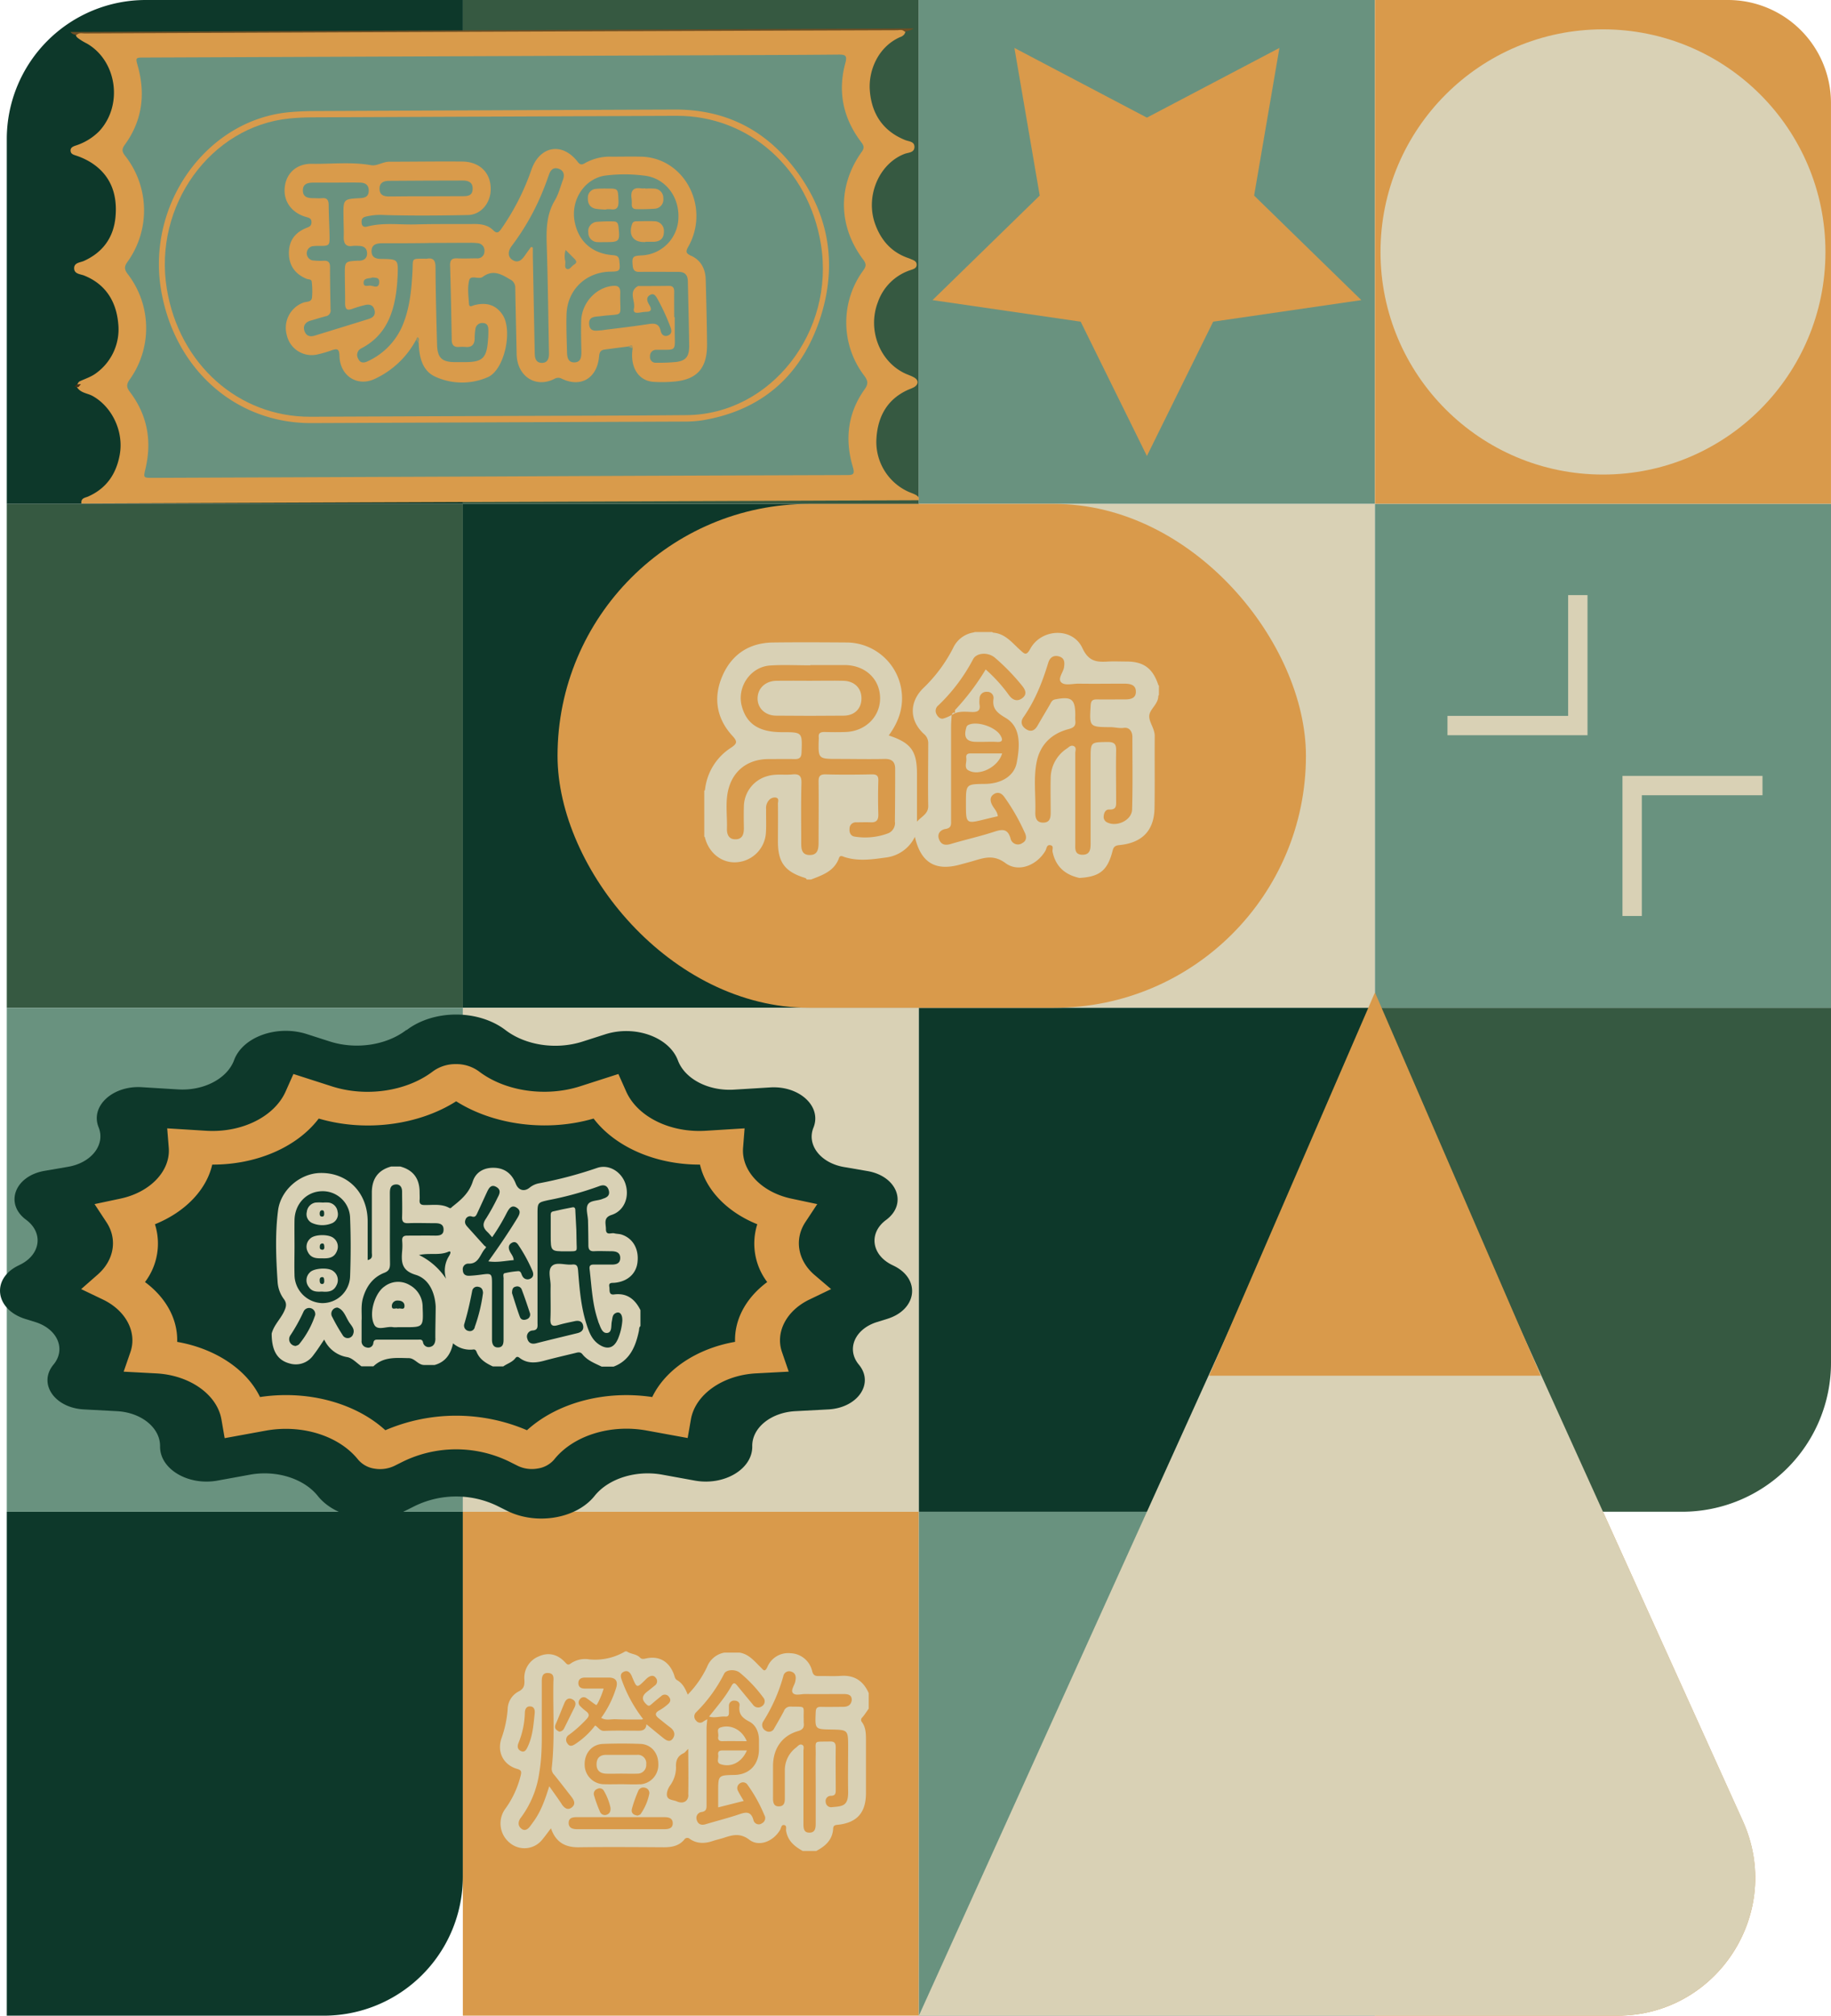 <svg xmlns="http://www.w3.org/2000/svg" viewBox="0 0 636.69 700.5"><defs><style>.cls-1{fill:#0d382a;}.cls-2{fill:#365941;}.cls-3{fill:#69927f;}.cls-4{fill:#d99a4b;}.cls-5{fill:#d9d1b5;}.cls-6{fill:#d99b4b;}.cls-7{fill:#6e4f24;}.cls-8{fill:#473216;}.cls-9{fill:#d99b4c;}.cls-10{fill:#91966e;}.cls-11{fill:#a99762;}.cls-12{fill:#6a927f;}.cls-13{fill:#73937c;}.cls-14{fill:#6f927d;}.cls-15{fill:#d89b4c;}</style></defs><title>資產 1</title><g id="圖層_2" data-name="圖層 2"><g id="圖層_1-2" data-name="圖層 1"><path class="cls-1" d="M50.69,0H160.94a0,0,0,0,1,0,0V175.13a0,0,0,0,1,0,0H2.36a0,0,0,0,1,0,0V48.34A48.34,48.34,0,0,1,50.69,0Z"/><path class="cls-1" d="M50.69,525.38H160.94a0,0,0,0,1,0,0V700.5a0,0,0,0,1,0,0H2.36a0,0,0,0,1,0,0V573.71A48.33,48.33,0,0,1,50.69,525.38Z" transform="translate(163.3 1225.88) rotate(180)"/><rect class="cls-2" x="160.94" width="158.58" height="175.13"/><rect class="cls-3" x="319.52" width="158.58" height="175.13"/><path class="cls-4" d="M478.11,0H600.86a35.82,35.82,0,0,1,35.82,35.82v139.3a0,0,0,0,1,0,0H478.11a0,0,0,0,1,0,0V0A0,0,0,0,1,478.11,0Z"/><rect class="cls-2" x="2.36" y="175.13" width="158.58" height="175.13"/><rect class="cls-1" x="160.94" y="175.13" width="158.58" height="175.13"/><rect class="cls-5" x="319.52" y="175.13" width="158.58" height="175.13"/><rect class="cls-3" x="478.11" y="175.13" width="158.58" height="175.13"/><rect class="cls-3" x="2.36" y="350.25" width="158.58" height="175.13"/><rect class="cls-5" x="160.94" y="350.25" width="158.58" height="175.13"/><rect class="cls-1" x="319.52" y="350.25" width="158.58" height="175.13"/><path class="cls-2" d="M478.11,350.25H636.69a0,0,0,0,1,0,0V473.6a51.77,51.77,0,0,1-51.77,51.77H478.11a0,0,0,0,1,0,0V350.25A0,0,0,0,1,478.11,350.25Z"/><rect class="cls-4" x="160.94" y="525.38" width="158.58" height="175.13"/><rect class="cls-3" x="319.52" y="525.38" width="158.58" height="175.13"/><path class="cls-4" d="M562.39,700.5H478.11V525.38H557.4L606,632.81C620.4,664.54,597.21,700.5,562.39,700.5Z"/><path class="cls-6" d="M319.42,173.84,28.32,175c-.28-2.06,1.48-2,2.49-2.52,6.11-2.76,9.6-7.64,10.83-14.47,1.44-8-2.61-16.59-9.43-20.39-1.8-1-4.11-1-5.4-3a2.39,2.39,0,0,1,.73-2c2-1,4.24-1.62,6.1-3.09a18.79,18.79,0,0,0,7.48-17c-.69-7.94-4.53-13.82-11.83-16.76-1.32-.53-3.38-.51-3.5-2.38-.13-2.17,2.09-2.11,3.44-2.73,6.37-2.91,10.26-7.94,10.93-15.27.74-8.07-1.79-14.72-8.66-19A24.36,24.36,0,0,0,26.24,54c-.75-.26-1.58-.5-1.69-1.5-.12-1.19.8-1.56,1.61-1.86a20.22,20.22,0,0,0,8.3-5c8.41-9,6.25-24.52-4.3-30.54A19.69,19.69,0,0,1,27,13.15c-.56-.49-1-1.17,0-1.76.26,0,.52,0,.79-.05q143.14-.57,286.29-1.16c1,.35.81,1,.38,1.73a3,3,0,0,1-1.51,1c-7.71,3.44-11,11.72-10.49,18.49.62,8.39,4.78,14.26,12.32,17.28,1.25.5,3.16.46,3.2,2.3.05,2.07-2,2-3.31,2.45-9.05,3.38-13.89,14.87-10.31,24.56,2.08,5.66,5.71,9.62,11.18,11.59.33.12.67.23,1,.38.94.43,2.16.67,2.2,2s-1.25,1.6-2.21,1.93a17.91,17.91,0,0,0-11.26,11.11c-3.72,9.61.64,20.86,9.72,24.91,1,.43,2,.76,2.89,1.28,1.59.9,1.55,2.4,0,3.35a14.77,14.77,0,0,1-1.68.74c-7.48,3.16-11.08,9.29-11.46,17.55a19,19,0,0,0,11,18c1,.45,2,.75,2.9,1.27C319.19,172.49,319.77,172.91,319.42,173.84Z"/><path class="cls-7" d="M317.7,9.88A8.17,8.17,0,0,1,314.55,11c-.79-.87-1.81-.5-2.72-.5Q170.64,11,29.44,11.63c-.92,0-1.93-.32-2.75.48a2.66,2.66,0,0,1-2.18-1Z"/><path class="cls-3" d="M173.28,165.58l-120.16.49c-3.33,0-3.28,0-2.52-3.25,2.3-9.78.55-18.69-5.39-26.56-1.27-1.68-1.32-2.68-.07-4.42a30.75,30.75,0,0,0-.59-36.42C43.31,93.81,43,92.81,44.33,91a30.64,30.64,0,0,0-.82-36.85c-1.2-1.55-1.16-2.4-.06-3.92C49.34,42.1,50.64,33,48,23.27,47.09,20,47,20,50.29,20l196.45-.8c15-.07,30-.08,44.93-.23,2.37,0,3,.38,2.25,3.05-2.7,10-.66,19.17,5.47,27.27.91,1.21,1.34,2,.25,3.49-8.42,11.82-8.22,25.84.55,37.48,1.11,1.48,1,2.31,0,3.71a30.54,30.54,0,0,0,.35,36.62c1.4,1.86,1.38,3,0,4.87-5.73,8.12-6.84,17.2-4,26.77.75,2.55.21,2.87-2,2.87Q233.89,165.28,173.28,165.58Z"/><path class="cls-8" d="M27.27,134.53,26,134.42c.42-1.08,1.34-.84,2.14-.92Z"/><path class="cls-9" d="M172.59,146.77l-64.27.27c-26.42.1-47.73-18.81-52.34-46.44C51,70.4,72.33,41.22,101.2,38.94c2.68-.22,5.38-.33,8.08-.34q62.83-.29,125.67-.52c15.84,0,29.39,5.91,39.84,18.59,13.08,15.88,16.92,34.31,10.32,54.21-6.69,20.16-20.7,31.78-40.69,35.16a41.5,41.5,0,0,1-6.77.47Z"/><path class="cls-3" d="M172.43,144.57l-64.51.26c-25,.09-45.62-18.28-49.91-44.45-4.74-28.85,15.22-56.53,42.71-59.21,2.51-.24,5-.37,7.56-.39q63.47-.28,127-.53c25.13-.09,45.86,18.34,50.16,44.56,5,30.5-17.4,59.17-46.61,59.46C216.67,144.49,194.55,144.48,172.43,144.57Z"/><path class="cls-6" d="M218.3,120.44c-2.59.32-5.18.66-7.78,1-1.38.15-2.06.63-2.2,2.35-.63,7.6-6.26,11-12.88,7.87a2.58,2.58,0,0,0-2.64,0c-6.53,3.34-13-.87-13.15-8.6s-.36-15.31-.48-23a3.13,3.13,0,0,0-1.9-3c-3.14-1.92-6-3.4-9.43-.82-1.33,1-4.15-.81-4.67,1.12-.68,2.55-.26,5.48-.09,8.23.08,1.4,1.14.65,1.82.47,3.88-1,7.3-.39,9.78,3.22,3.74,5.45.75,19.36-5.13,21.83a22.4,22.4,0,0,1-18.06-.14c-4.63-2-5.73-6.83-5.89-11.78-.37-.3.11-1.43-.93-1.07a31.1,31.1,0,0,1-14.38,13.57c-6,2.81-12.07-1-12.25-8-.06-2.33-.69-2.65-2.57-2a40.79,40.79,0,0,1-5.28,1.53,8.85,8.85,0,0,1-10.47-6.81,9.32,9.32,0,0,1,5.77-11.24c1.08-.41,2.78-.09,3-1.72a26.75,26.75,0,0,0-.09-5.51c-.08-.91-1-.81-1.67-1-4.08-1.61-6.24-4.67-6.27-8.89s1.94-7.2,6.18-8.88c1-.38,1.69-.69,1.67-2s-.9-1.5-1.87-1.77C101.45,74,98.53,70,99,65.21c.48-5,4.11-8.37,9.47-8.28,6.85.11,13.72-.73,20.58.48,2,.36,4.12-1.22,6.34-1.21,8.45,0,16.89-.14,25.34-.06,6.21.06,10.09,4.07,9.9,9.92-.15,4.67-3.49,8.59-7.92,8.67-9.66.19-19.33.28-29,0a21.5,21.5,0,0,0-6.6.57c-1.27.36-1.45,1.07-1.36,2.19.1,1.3,1,1.49,1.88,1.26,5.59-1.49,11.27-.6,16.9-.76,6.79-.2,13.59-.07,20.38-.14,2.43,0,4.76.34,6.57,2.15,1.26,1.25,1.9.86,2.81-.43A83.34,83.34,0,0,0,184.78,59c2.92-8.33,10.72-9.7,16.06-2.8.89,1.15,1.49,1.12,2.57.49a17.58,17.58,0,0,1,9.32-2.24c3.39,0,6.79-.08,10.19,0,15,.3,24.08,17.36,16.52,31.1-1,1.74-1.12,2.43.87,3.33,3.33,1.5,5,4.48,5.09,8.33.19,7.48.4,14.95.46,22.42.06,8.13-3.31,12.11-10.94,12.93a46.65,46.65,0,0,1-7.57.15c-5.34-.29-8.36-5.13-7.37-11.59C219.81,119.74,219,120.28,218.3,120.44Z"/><path class="cls-10" d="M144.67,118.1c.12-.42.35-1.08.7-.84.64.42.25,1.24.23,1.91Z"/><path class="cls-11" d="M218.3,120.44c.68-.14,1.73-1.34,1.68.65Z"/><path class="cls-3" d="M234.44,110.21c0-2.95-.05-5.9,0-8.86,0-1.4-.51-2-1.85-2-3.48.06-7,.05-10.45.06a.55.55,0,0,0-.26,0c-3.51,1.91-.89,5.18-1.44,7.75-.4,1.89,1.16,1.58,2.28,1.44a14.15,14.15,0,0,1,1.82-.23c2,0,2.2-.79,1.21-2.45-.68-1.13-1.23-2.49.23-3.37s2.16.46,2.78,1.58a73.41,73.41,0,0,1,4.34,9.45c.48,1.24.6,2.44-.76,3s-2.32-.27-2.59-1.52c-.58-2.72-2.19-2.74-4.29-2.42-5.08.77-10.18,1.38-15.27,2a9.3,9.3,0,0,1-1,.15c-1.77.07-4.07.76-4.32-2.07s2.07-2.6,3.87-2.83c8.78-1.14,6.69,1,6.94-8.11.06-2.24-1-2.6-2.75-2.41-5.82.62-10.68,6-10.84,12.22-.09,3.5,0,7,.07,10.52,0,1.85-.1,3.75-2.37,3.83s-2.59-1.79-2.63-3.64c-.1-4.34-.29-8.68-.16-13,.24-8.54,6.68-14.74,15.22-14.89,3.41-.06,3.49-.28,3.14-3.76-.18-1.88-1.21-1.85-2.5-2-7.14-.58-11.94-5-13.1-12-1.21-7.31,3.5-14.44,10.47-15.6A53.45,53.45,0,0,1,223.72,61c7.31.66,12.44,7,12.19,14.63a13.39,13.39,0,0,1-13,13.14c-2.95.17-3.2.57-2.9,3.62.17,1.68.91,2.12,2.38,2.1,4.53-.06,9.06,0,13.58,0,2.23,0,3.17,1.08,3.22,3.33.15,7.47.37,14.94.46,22.41,0,3.65-1.13,5.12-4.49,5.56a61.11,61.11,0,0,1-7,.27,1.93,1.93,0,0,1-2.12-2.21,2.1,2.1,0,0,1,2.15-2.28c.35,0,.7,0,1,0,6-.06,5.53.54,5.43-5.81,0-1.85,0-3.69,0-5.54Z"/><path class="cls-3" d="M148.93,84.43c4.79,0,9.58-.05,14.37-.05a18.93,18.93,0,0,1,2.61.11,2.57,2.57,0,0,1,2.54,2.89,2.39,2.39,0,0,1-2.68,2.4c-2.26,0-4.53.12-6.79,0-1.72-.06-2.53.44-2.47,2.48.26,8.57.42,17.16.56,25.74,0,1.9.79,2.69,2.53,2.58a15.36,15.36,0,0,1,2.35,0c2.1.16,3.08-.84,3.1-3a20.22,20.22,0,0,1,.27-3.3,2.37,2.37,0,0,1,2.73-2c1.48.08,1.79,1.24,1.77,2.56,0,1,0,2-.11,3-.41,6.56-1.82,8-8,8-1.31,0-2.61,0-3.92,0-4.17-.11-5.68-1.58-5.81-6-.26-9-.48-17.9-.54-26.85,0-2.39-.65-3.48-3-3.09a4.06,4.06,0,0,1-.78,0c-4.76,0-4-.16-4.22,4.27-.33,6.09-.86,12.16-3.05,17.89a23.93,23.93,0,0,1-12.49,13.47c-1.33.65-2.61.75-3.34-.86a2.53,2.53,0,0,1,1-3.57c9.31-4.78,11.9-13.57,12.61-23.51,0-.46.06-.92.08-1.38.25-6.11.25-6.14-5.58-6.23-1.83,0-3.48-.4-3.47-2.72s1.79-2.7,3.53-2.72c5.4,0,10.8,0,16.2-.08Z"/><path class="cls-3" d="M116.72,63.46c2.79,0,5.57-.06,8.36,0,1.74,0,3.18.66,3.14,2.83s-1.42,2.48-3.07,2.57c-5.81.31-5.81.33-5.7,6.63,0,2.22.15,4.43.08,6.65-.08,2.39.62,3.73,3.14,3.32a14.43,14.43,0,0,1,2.08,0c1.62,0,2.81.7,2.89,2.48s-1.06,2.6-2.68,2.66l-.53,0c-4.56.25-4.56.25-4.52,5,0,3.23.13,6.46.09,9.69,0,2,.51,2.77,2.46,2.06A41.94,41.94,0,0,1,127,106c1.56-.37,2.87.06,3.25,1.86s-.69,2.56-2.08,3q-9.39,2.92-18.8,5.8c-1.68.52-3,0-3.54-1.77s.51-3,2.15-3.46,3.51-1.07,5.29-1.52a2,2,0,0,0,1.67-2.37c-.09-4.89-.19-9.79-.18-14.68,0-1.7-.62-2.31-2.16-2.24a25.51,25.51,0,0,1-3.91-.12,2.52,2.52,0,0,1,0-4.94,14.56,14.56,0,0,1,2.09-.1c3.87,0,3.89,0,3.8-4-.07-3.41-.26-6.82-.29-10.24,0-1.78-.68-2.52-2.36-2.35-1,.1-1.91,0-2.87,0-1.89,0-3.76-.25-3.74-2.73s2-2.66,3.81-2.68c2.53,0,5,0,7.58,0Z"/><path class="cls-3" d="M184.65,85.83c-.72,1-1.46,2-2.16,3-1.14,1.64-2.46,2.74-4.39,1.43-1.57-1.06-1.59-3,0-5a83.9,83.9,0,0,0,10.68-18.93c.76-1.86,1.46-3.75,2.12-5.65s1.75-2.61,3.44-2,2.07,2.09,1.41,3.82c-.9,2.4-1.53,5-2.81,7.13-2.93,4.89-3,10.15-2.82,15.65.4,12.54.54,25.08.78,37.61,0,1.78-.53,3.19-2.43,3.22-2.1,0-2.5-1.58-2.53-3.41L185.28,89c0-1,0-2,0-3Z"/><path class="cls-12" d="M148.21,68.22c-4.34,0-8.69,0-13,.06-1.77,0-3.22-.49-3.25-2.65s1.5-2.77,3.19-2.78q12.91-.1,25.83-.11c1.8,0,3.43.56,3.38,2.89s-1.6,2.55-3.32,2.55C156.74,68.17,152.48,68.2,148.21,68.22Z"/><path class="cls-13" d="M196.69,86.88c1.1,1.09,2,2,3,3s.85,1.52-.16,2.15c-.8.5-1.45,1.77-2.35,1.46-1.06-.38-.48-1.77-.62-2.69A7.22,7.22,0,0,1,196.69,86.88Z"/><path class="cls-14" d="M129.58,96.42c1.09.2,2.35-.12,2.29,1.62s-1.08,1.77-2.3,1.35c-.08,0-.18,0-.25,0-1-.48-2.92.74-2.89-1.14S128.53,96.92,129.58,96.42Z"/><path class="cls-15" d="M224.41,84.12h-.52c-3.75,0-5.39-2.5-4.1-6.23.31-.92,1-1,1.66-1,2,0,4-.11,6,0a3.33,3.33,0,0,1,3.4,3.69c0,2.39-1.44,3.39-3.56,3.45-.95,0-1.9,0-2.85,0Z"/><path class="cls-15" d="M224.42,65.55a27.06,27.06,0,0,1,3.12,0,3.22,3.22,0,0,1,3.11,3.4,3.17,3.17,0,0,1-2.91,3.58,64,64,0,0,1-6.5.15c-1.06,0-1.59-.54-1.56-1.69a12.38,12.38,0,0,0-.06-1.93c-.39-2.71.53-4,3.24-3.61a9,9,0,0,0,1.56,0Z"/><path class="cls-15" d="M210.76,72.84a30.82,30.82,0,0,1-3.61-.28c-1.9-.36-2.82-1.73-2.73-3.74a3,3,0,0,1,3-3.19c1.21-.12,2.42-.1,3.64-.1,3.92,0,3.83,0,4,4.2.09,2.21-.46,3.34-2.7,3a11.6,11.6,0,0,0-1.56,0Z"/><path class="cls-15" d="M210.42,84.14c-.87,0-1.74.06-2.6,0a3.22,3.22,0,0,1-3.24-3.28,3.25,3.25,0,0,1,3-3.77,54.67,54.67,0,0,1,5.73-.14c1.2,0,1.63.59,1.75,1.84C215.62,83.91,215.43,84.16,210.42,84.14Z"/><polygon class="cls-5" points="545.29 206.82 545.29 248.79 503.33 248.79 503.33 255.51 552.02 255.51 552.02 255.51 552.02 255.51 552.02 206.82 545.29 206.82"/><polygon class="cls-5" points="570.91 318.33 570.91 276.37 612.87 276.37 612.87 269.64 564.18 269.64 564.18 269.64 564.18 269.64 564.18 318.33 570.91 318.33"/><path class="cls-1" d="M141.37,358c9.45-7.22,25-7.22,34.43,0h0c7,5.32,17.56,6.89,26.7,4l7.92-2.54c10.36-3.33,22.27.94,25.31,9.07h0c2.42,6.44,10.59,10.7,19.5,10.15l12.59-.77c10.18-.63,18,6.62,15.05,13.95h0c-2.43,6,2.44,12.3,10.6,13.71l8.2,1.41c10.34,1.79,14,11.42,6.43,17h0c-6.13,4.53-5.08,12.15,2.15,15.65l.53.26c9.46,4.58,8.16,15.23-2.25,18.45l-3.54,1.1c-7.77,2.4-10.79,9.46-6.34,14.81h0c5.42,6.52-.36,15-10.59,15.56l-11.48.61c-8.54.45-15.13,5.81-15,12.22h0c.12,7.9-9.74,13.77-20,11.9l-11.27-2.05c-9.17-1.67-18.73,1.33-23.57,7.4h0c-6.33,7.91-20.2,10.25-30.44,5.14l-3.51-1.75a32.88,32.88,0,0,0-28.34,0l-3.5,1.75c-10.24,5.11-24.12,2.77-30.44-5.14h0c-4.85-6.07-14.4-9.07-23.58-7.4l-11.27,2.05c-10.25,1.87-20.11-4-20-11.9h0c.09-6.41-6.49-11.77-15-12.22l-11.49-.61c-10.23-.54-16-9-10.58-15.56h0c4.45-5.35,1.43-12.41-6.35-14.81l-3.54-1.1C-1.78,455-3.07,444.39,6.39,439.81l.52-.26c7.24-3.5,8.29-11.12,2.16-15.65h0c-7.56-5.59-3.92-15.22,6.43-17l8.19-1.41c8.17-1.41,13-7.71,10.61-13.71h0c-3-7.33,4.86-14.58,15-13.95l12.6.77c8.9.55,17.08-3.71,19.49-10.15h0c3-8.13,14.95-12.4,25.32-9.07l7.91,2.54c9.14,2.93,19.75,1.36,26.71-4Z"/><path class="cls-4" d="M185,510.53a11.24,11.24,0,0,1-5-1.13l-3.1-1.55a42.22,42.22,0,0,0-36.59,0l-3.11,1.55a11.53,11.53,0,0,1-6.92,1,9.24,9.24,0,0,1-5.71-3.09c-6.66-8.35-19.6-12.41-32.21-10.11l-14.24,2.6L77,493.29c-1.51-8.65-11-15.39-22.7-16L43,476.69l2.35-6.8c2.38-6.91-1.55-14.42-9.55-18.26L28.22,448l5.8-5.09c5.68-5,6.89-12.28,3-18.16l-4.14-6.29,9-1.91c10.38-2.2,17.45-9.64,16.8-17.69l-.54-6.73,13.53.84c12.41.76,23.79-4.88,27.69-13.73l2.67-6,13.38,4.3c11.93,3.83,26,1.74,35.12-5.21a13.25,13.25,0,0,1,8-2.52h0a13.22,13.22,0,0,1,8,2.52c9.08,6.95,23.2,9,35.12,5.21h0l13.38-4.3,2.67,6c3.9,8.85,15.29,14.49,27.7,13.73l13.52-.84-.53,6.73c-.65,8.05,6.42,15.49,16.79,17.69l9,1.91-4.15,6.29c-3.86,5.88-2.65,13.18,3,18.16L289,448l-7.53,3.62c-8,3.84-11.94,11.35-9.55,18.26l2.34,6.8-11.32.6c-11.64.61-21.19,7.35-22.69,16l-1.13,6.47-14.25-2.6c-12.6-2.3-25.55,1.76-32.2,10.11a9.29,9.29,0,0,1-5.71,3.09A11.58,11.58,0,0,1,185,510.53Zm-85.53-25.7c13.31,0,26,4.43,34.52,12.21a62.62,62.62,0,0,1,49.26,0c10.49-9.53,27.09-14,43.55-11.53,4.6-9.56,15.48-16.86,28.8-19.18-.25-7.78,3.79-15.3,11.18-20.78a22.18,22.18,0,0,1-3.45-20.09c-10.5-4.23-17.91-11.95-19.93-20.73h-.17c-15.38,0-29.35-6.19-36.82-16-16.14,4.7-34.67,2.3-47.79-6-13.11,8.34-31.65,10.74-47.79,6-7.46,9.84-21.44,16-36.82,16H73.8c-2,8.78-9.43,16.5-19.92,20.73a22.16,22.16,0,0,1-3.46,20.09c7.39,5.48,11.43,13,11.19,20.79,13.32,2.32,24.2,9.61,28.8,19.17A59.74,59.74,0,0,1,99.43,484.83Z"/><path class="cls-5" d="M213.56,449.85c-2,.26-1.48-1.55-1.68-2.62-.32-1.63.9-1.34,1.81-1.43,4.54-.41,7.6-3.18,8-7.27.49-4.54-1.64-8.22-5.56-9.49-.81-.26-1.71-.21-2.54-.43-1-.29-2.9.93-2.89-1.47,0-1.87-1-4,2-4.93,4.34-1.42,6.26-6.18,4.8-10.74-1.36-4.26-5.78-7-9.88-5.58a143.9,143.9,0,0,1-20.26,5.35,7.35,7.35,0,0,0-3.26,1.55c-1.86,1.46-3.85.87-4.75-1.42-1.33-3.43-3.76-5.34-7.29-5.52s-6.56,1.31-7.67,4.77c-1.31,4.06-4.12,6.38-7.1,8.73-.32.26-.54.72-1.08.42-2.76-1.51-5.75-.93-8.65-1-1.2,0-1.76-.42-1.65-1.73.07-.9,0-1.81,0-2.71,0-4.77-2.24-7.71-6.7-8.93H136c-4.44,1.22-6.68,4.18-6.7,9,0,6.94,0,13.88,0,20.82,0,1,.46,2.24-1.45,2.69,0-4.56,0-9,0-13.43,0-10-7-17.11-16.64-16.83-6.91.2-13.6,5.89-14.52,13-1.06,8.22-.71,16.53-.16,24.79a11.16,11.16,0,0,0,2.16,6c1.21,1.6.78,2.86.06,4.38-1.26,2.66-3.52,4.69-4.28,7.64,0,6,2,9.24,6.23,10.38a7.45,7.45,0,0,0,8.28-2.9c1.3-1.64,2.41-3.44,3.76-5.4a10.71,10.71,0,0,0,8.07,6.11c1.76.35,3.27,2.08,4.89,3.19h4.15c3.56-3.45,8-2.91,12.28-2.85,2.08,0,3.23,2.34,5.3,2.38h0l3.7,0h0c3.62-1,5.59-3.6,6.41-7.53a9.06,9.06,0,0,0,7,2.15c.57-.09.92.19,1.16.78,1.07,2.68,3.3,4,5.67,5.1H175c1.4-1,3.13-1.44,4.23-2.9.5-.65,1-.44,1.53,0,2.54,1.88,5.29,1.72,8.15,1,3.66-1,7.34-1.84,11-2.73.89-.21,1.83-.59,2.61.39,1.76,2.22,4.3,3.14,6.69,4.31h4.15c5.57-2.09,7.65-6.88,8.8-12.38.13-.59,0-1.28.54-1.7V455.3C220.77,451.43,217.94,449.29,213.56,449.85Zm-104,7.29a31.72,31.72,0,0,1-5.54,10c-.3.37-.89.48-1.17.62a2.35,2.35,0,0,1-1.93-3.61,61,61,0,0,0,4.65-8.37,2.13,2.13,0,0,1,4,1.4Zm2.28-4.28a9.92,9.92,0,0,1-9.43-9.89c-.09-3.25,0-6.49,0-9.74,0-3.06-.05-6.12,0-9.19.1-5.65,4.14-9.91,9.47-10.06a9.53,9.53,0,0,1,9.86,9.3c.27,6.74.25,13.52,0,20.26A9.62,9.62,0,0,1,111.82,452.86Zm10.9,10.95a2,2,0,0,1-3.62.13,64.14,64.14,0,0,1-3.58-6.24,2.14,2.14,0,0,1,1.79-3.28c2.11.66,2.8,3,3.91,4.83C122,460.59,123.65,461.84,122.72,463.81Zm28.66,1.31c0,1.39-.38,2.59-1.76,2.95a2,2,0,0,1-2.56-1.68c-.29-1-1-.83-1.64-.83h-14c-.82,0-1.45,0-1.62,1.19a1.78,1.78,0,0,1-2.33,1.53,2.13,2.13,0,0,1-1.75-2.33c0-2.16,0-4.33,0-7,.15-2.28-.31-5.08.47-7.84,1.19-4.14,3.52-7.24,7.41-8.77,1.59-.62,2-1.49,2-3.15-.09-8.12,0-16.24-.05-24.36,0-1.45.09-2.87,1.72-3.16s2.53.73,2.53,2.5c0,2.89.1,5.78,0,8.66-.09,1.83.55,2.33,2.21,2.26,3-.12,6,0,9.08,0,1.59,0,3.16.19,3.13,2.27,0,1.91-1.51,2.07-3,2.05-3.2-.05-6.4,0-9.59,0-1.35,0-1.9.46-1.79,1.87a20.74,20.74,0,0,1,0,3.25c-.37,4-.3,7,4.64,8.49,4.58,1.38,6.73,6,7,11.08C151.48,457.72,151.36,461.42,151.38,465.12Zm4.85-28.79a9.5,9.5,0,0,0-1.15,8.07,23.63,23.63,0,0,0-9.4-8.25c3.77-.82,7.07.24,10.19-1.13C157,434.55,156.63,435.71,156.23,436.33Zm8.85,24.86a1.73,1.73,0,0,1-2.2,1.34,1.88,1.88,0,0,1-1.43-2.48c1.14-3.78,2-7.64,2.74-11.51a1.75,1.75,0,0,1,2.26-1.3c1.15.22,1.44,1.13,1.49,2.06A57.19,57.19,0,0,1,165.08,461.19Zm10-16.72c0,6.4,0,12.8,0,19.21,0,.63,0,1.26,0,1.89,0,1.35-.2,2.63-1.85,2.7s-2.17-1.2-2.17-2.69c0-6.31,0-12.63,0-18.94,0-4.2,0-4.18-4-3.64-1.28.17-2.57.3-3.86.36s-2.22-.46-2.28-1.95a1.93,1.93,0,0,1,2-2.27c3.64.15,4-3.42,5.85-5.33.54-.58-.13-.66-.38-.94-1.9-2.09-3.78-4.2-5.67-6.29-.67-.74-1.32-1.48-.91-2.61a1.72,1.72,0,0,1,2.29-1.19c1.22.38,1.52-.51,1.89-1.29,1.14-2.42,2.23-4.87,3.37-7.29.64-1.36,1.42-2.69,3.15-1.73s1.3,2.28.53,3.68a75.6,75.6,0,0,1-4,7.25c-1.37,1.93-1.15,3.25.39,4.71.57.53,1.06,1.16,1.69,1.86a71,71,0,0,0,5.1-8.52c.75-1.36,1.63-2.89,3.4-1.76s.94,2.5.08,3.91c-3.07,5-6.34,9.8-9.91,14.75,3.15.48,5.91-.21,8.81-.42-.05-1.32-.93-2.13-1.38-3.14s-.54-2.09.61-2.8,1.85-.15,2.43.73a54.39,54.39,0,0,1,4.85,8.91c.45,1.06.46,2.22-.76,2.76a2,2,0,0,1-2.71-.9c-.44-.68-.41-1.89-1.65-1.72a30.47,30.47,0,0,0-4.59.72C174.8,442.69,175.13,443.78,175.12,444.47Zm5.71,13.28c-1.05-2.82-1.9-5.71-2.76-8.33,0-1.26.22-2.07,1.27-2.28a1.67,1.67,0,0,1,2.12,1.05c1,2.66,1.92,5.34,2.78,8a1.71,1.71,0,0,1-.93,2.24C182.36,458.86,181.23,458.81,180.83,457.75Zm33.95,7.8c-1.33,2.91-3.51,3.51-6.17,1.88s-3.67-4.22-4.57-7c-2-6.1-2.5-12.49-3-18.85-.13-1.59-.45-2.29-2.08-2.12-2.38.25-5.42-1-7,.5s-.42,4.61-.48,7c-.08,3.79.11,7.58-.06,11.36-.11,2.41.76,2.75,2.72,2.17s3.85-.94,5.79-1.36c1.32-.28,2.55,0,2.86,1.52s-.62,2.33-2,2.66c-4.78,1.17-9.56,2.3-14.33,3.52-1.53.39-2.66-.07-3.06-1.57a2.11,2.11,0,0,1,1.91-2.89c1.89-.16,1.62-1.46,1.62-2.7V422.09c0-4.11,0-4.16,3.72-5a114.51,114.51,0,0,0,17.7-4.86c1.54-.6,2.82-.34,3.34,1.39s-.5,2.5-1.91,2.93a1,1,0,0,0-.24.1c-1.74.73-4.28.44-5.13,2-.75,1.38,0,3.65.08,5.52.07,2.89.11,5.77.13,8.66,0,1.45.58,2.1,2.05,2,1.89-.1,3.8,0,5.7,0,1.65,0,3.37.26,3.32,2.44-.06,2-1.64,2.24-3.24,2.2-2,0-4,0-6,0-1.15,0-1.55.43-1.41,1.59.71,6,.92,12,2.88,17.79.09.26.14.53.24.77.68,1.55,1.22,3.81,3,3.62s1.29-2.59,1.61-4.06c.24-1,.14-2.2,1.23-2.79,1.4-.76,2.48.18,2.42,2.58A20.53,20.53,0,0,1,214.78,465.55Z"/><path class="cls-5" d="M200.41,427.45h0c-.11-2.15-.23-4.3-.34-6.46,0-.7,0-1.6-1-1.41-2.28.42-4.55.91-6.81,1.43-.9.21-.76,1.09-.76,1.78,0,2.16,0,4.32,0,6.48,0,5.6,0,5.61,5.4,5.6,4.49,0,3.57.19,3.58-3.64Z"/><path class="cls-5" d="M142.46,446.6a7.79,7.79,0,0,0-8.8.51c-3.23,2.22-5.53,9.16-3.56,13.19,1.15,2.37,4.37.48,6.62.94a8,8,0,0,0,1.55,0h2.33c6.62,0,6.64,0,6.36-7A8.61,8.61,0,0,0,142.46,446.6Zm-4.09,8.25c-.67-.49-2.12.67-2.12-1a1.91,1.91,0,0,1,2.12-1.87c1.28,0,2.36.61,2.28,2C140.55,455.51,139.13,454.38,138.37,454.85Z"/><path class="cls-5" d="M111.88,437.29c2.14.08,4.25,0,5.25-2.46a3.75,3.75,0,0,0-1.15-4.58c-1.67-1.4-6.57-1.33-8.08.16a3.77,3.77,0,0,0-.87,4.64C108.05,437.2,109.93,437.35,111.88,437.29Zm-.67-4.15c0-.6.31-1,.92-1s.6.71.65,1.22-.16,1.09-.88.94S111.17,433.71,111.21,433.14Z"/><path class="cls-5" d="M108.46,425a8.82,8.82,0,0,0,7,.1,3.4,3.4,0,0,0,1.93-4,3.63,3.63,0,0,0-3.07-3.17,12.87,12.87,0,0,0-2.06,0h0a15.74,15.74,0,0,0-2.57,0,3.65,3.65,0,0,0-3,3.24A3.36,3.36,0,0,0,108.46,425ZM112,420.6c.67,0,.71.6.72,1.15s-.08,1.1-.78,1.05-.78-.56-.77-1.13S111.43,420.59,112,420.6Z"/><path class="cls-5" d="M115.83,441.71c-1.64-1.33-6.71-1-8.06.47a3.76,3.76,0,0,0-.36,5.12c1.09,1.64,2.75,1.65,4.52,1.56,2,.17,4,.09,5.06-2.14A3.83,3.83,0,0,0,115.83,441.71ZM112,446.22c-.75,0-.84-.72-.84-1.39s.31-1,.92-1,.63.69.66,1.2S112.7,446.26,112,446.22Z"/><rect class="cls-4" x="193.87" y="175.12" width="260.24" height="175.12" rx="87.56"/><path class="cls-5" d="M403,238.26q-.15,0-.27-.36c-1.92-5.66-5.1-8-11-8-2.1,0-4.21-.1-6.3,0-4,.24-6.83.1-9.06-4.69-3.38-7.29-14.26-6.84-18.13.29-1.37,2.53-2,1.77-3.52.38-2.74-2.45-5.1-5.62-9.23-6-.28-.06-.42-.13-.43-.23H339l0,0-.53.16a9.49,9.49,0,0,0-7.08,5.46,51.82,51.82,0,0,1-10.25,13.79c-5,4.83-5,11.28.12,16a4.13,4.13,0,0,1,1.51,3.41c0,7.2-.13,14.4,0,21.59.06,2.81-2.34,3.67-3.91,5.49V269.09c0-8.1-2-10.9-9.82-13.5,3.67-5,5.45-10.43,4.26-16.67a19.39,19.39,0,0,0-18.52-15.64c-8.66-.06-17.33-.11-26,0-8.22.12-14.26,4.07-17.53,11.51s-2.22,14.8,3.42,20.92c1.95,2.11,1.56,2.77-.56,4.2a19.85,19.85,0,0,0-8.95,14.47c-.07.28-.16.41-.27.41V290.5a2.44,2.44,0,0,0,0,.27q.18,0,.27.42c1.42,5.41,6,8.89,11.1,8.46a10.94,10.94,0,0,0,10.08-10.47c.16-2.64,0-5.3.06-7.94a4.11,4.11,0,0,1,.93-3.08,2.68,2.68,0,0,1,2.37-1c1.35.24.8,1.39.81,2.15.06,4.41,0,8.82,0,13.24,0,7,2.35,10.28,9,12.42.43.14.85.2,1,.69H282c4-1.53,8.1-2.89,9.75-7.48.4-1.12,1.22-.56,1.93-.33,4.8,1.55,9.65.81,14.45.15a12.89,12.89,0,0,0,10-7.18c2.07,9,7.12,12,15.71,9.65,1.6-.44,3.21-.84,4.79-1.32,3.76-1.12,7-2.16,11,.8,4.51,3.35,10.9.8,13.88-4.27.45-.76.4-2.25,1.81-1.94,1.22.28.52,1.48.68,2.25,1.07,5.14,4.3,8,9.33,9.12,7.06-.4,9.82-2.59,11.56-9.49.37-1.49,1.06-1.8,2.48-1.94,7.92-.82,12-5.14,12.09-13,.13-8.29,0-16.59.07-24.88,0-2.69-2.1-4.92-1.89-7.15s3.07-3.92,3.13-6.68c.05-.26.12-.4.21-.41Zm-91.79,47.42a3.92,3.92,0,0,1-2.2,3.85,22.7,22.7,0,0,1-11.74,1.23c-1.38-.17-2-1.33-1.86-2.73a2.17,2.17,0,0,1,2.35-2.25c1.66,0,3.33-.07,5,0,2,.09,2.72-.8,2.66-2.79-.12-3.87-.12-7.75,0-11.62.06-1.77-.54-2.28-2.27-2.25-5.33.1-10.67.15-16,0-2.21-.06-2.54.82-2.51,2.71.09,7,0,14,0,20.93,0,2.29-.27,4.46-3.19,4.38-2.76-.07-2.84-2.23-2.84-4.34,0-6.87-.11-13.74.08-20.6.07-2.57-.76-3.3-3.2-3.06-2.86.28-5.76-.28-8.6.57a11.11,11.11,0,0,0-8.22,10.46c-.08,2.54-.05,5.09,0,7.64,0,2.12-.54,3.9-3,3.87-2.23,0-2.94-1.69-2.89-3.68.13-4.31-.55-8.67.33-12.92,1.48-7.08,6.75-11.22,14-11.28,3,0,6-.07,9,0,1.75.05,2.54-.35,2.61-2.35.25-7,.33-7-6.78-7-8,0-12.33-2.82-14-9.06-1.77-6.59,3-13.64,9.82-14.11,4.64-.31,9.32-.06,14-.06v-.1c4,0,8,0,12,0,7.05.07,12.11,4.74,12.27,11.27s-5,11.76-12,12c-2.44.09-4.89.06-7.33,0-1.33,0-2.16.31-2,1.84a3.75,3.75,0,0,1,0,.67c-.21,6.85-.21,6.84,6.64,6.85,5.43,0,10.87.12,16.3,0,2.42-.05,3.6,1,3.63,3.26Q311.29,276.38,311.17,285.68Zm44.17,7.38a2.63,2.63,0,0,1-4-1.74c-.92-3.16-2.64-3.25-5.44-2.34-5,1.65-10.24,2.81-15.32,4.32-1.93.58-3.35.29-4.07-1.59-.8-2,.51-3.34,2.26-3.63,2.16-.35,1.9-1.69,1.9-3.11q0-16.1,0-32.21c0-1.43.13-2.87.21-4.3h0a12.82,12.82,0,0,1-3,1.28c-1,.17-1.83-.62-2.3-1.59a2.39,2.39,0,0,1,.66-3,62.08,62.08,0,0,0,12.11-16.09c1.24-2.28,5.23-2.49,7.59-.47a74,74,0,0,1,9.46,9.76c1.2,1.49,1.76,3,0,4.3s-3.34.61-4.55-1a54.15,54.15,0,0,0-8.14-9,83.55,83.55,0,0,1-10.56,14c-.22.22-.07.8-.09,1.21,1.92-.74,3.93-.48,5.88-.42s3-.45,2.63-2.57a8.83,8.83,0,0,1,0-2,2.36,2.36,0,0,1,2.58-2.44,2.13,2.13,0,0,1,2.29,2.34c-.54,3.55,1.33,5,4.16,6.69,4.89,2.85,5.3,8.44,3.89,15.66-.9,4.62-5.41,7.25-11,7.31-6.64.07-6.65.07-6.65,6.81,0,7.14,0,7.13,6.86,5.42,1.39-.34,2.8-.66,4.22-1-.12-1.58-1.26-2.58-1.92-3.82-.75-1.4-.94-2.87.52-3.83s2.74-.36,3.7,1a70.49,70.49,0,0,1,6.94,12.06C357,290.57,357.16,292.21,355.34,293.06Zm35.35-50c-3.11,0-6.22.06-9.32,0-1.55,0-2.06.49-2.15,2.08-.46,7.48-.51,7.52,6.92,7.57,1.53,0,3,.47,4.58.25,2-.29,3,1.32,3,3.16,0,8.42.15,16.83-.1,25.23-.12,3.71-5.29,6.15-8.66,4.46a2.07,2.07,0,0,1-1.21-2.16c.07-1.2.67-2.39,1.92-2.32,2.63.13,2.41-1.48,2.4-3.2,0-5.76-.11-11.52,0-17.27.06-2.33-.65-3-3-3-5.87.09-5.87,0-5.87,5.67v13.61c0,5.2,0,10.41,0,15.61,0,2,.05,4.31-2.83,4.3s-2.5-2.26-2.5-4.14c0-10.4,0-20.8,0-31.21,0-.8.5-1.89-.5-2.39s-1.7.33-2.39.8a12.39,12.39,0,0,0-5.67,10.32c-.1,4,0,8,0,12,0,1.84-.3,3.43-2.57,3.45S360,284.36,360,282.5c.23-6-.71-12,.51-17.87s5.17-9.7,11-11.23c2-.51,2.63-1.23,2.4-3.08a15.32,15.32,0,0,1,0-1.66c0-5.73-1.26-6.7-6.94-5.62-1.28.24-1.47,1.14-2,2-1.39,2.39-2.82,4.76-4.19,7.15-.91,1.6-2.19,2.3-3.84,1.3s-2.25-2.55-1.07-4.23c4.05-5.78,6.6-12.22,8.63-18.91.58-1.9,1.9-2.78,3.8-2.21s1.95,2.07,1.69,3.78-2.26,3.91-1,5.19,4,.45,6.1.48c5.21.08,10.43,0,15.65,0,2,0,4.19.24,4.23,2.65C395.09,242.88,392.82,243.1,390.69,243.07Z"/><path class="cls-5" d="M330.93,248.46l1.25-.65C331.43,247.37,331.15,247.87,330.93,248.46Z"/><path class="cls-5" d="M299.56,242.79c.05-3.6-2.42-6.11-6.29-6.2s-7.75,0-11.63,0-7.75-.06-11.62,0-6.5,2.56-6.59,6,2.57,6.07,6.4,6.12q11.79.12,23.58,0C297.16,248.68,299.52,246.28,299.56,242.79Z"/><path class="cls-5" d="M342.19,257.81h-2.65c-3.43,0-4.52-1.5-3.56-4.85a1.37,1.37,0,0,1,.69-1c3-1.52,9.52.65,11.25,3.68,1,1.74.49,2.33-1.43,2.19C345.06,257.73,343.62,257.81,342.19,257.81Z"/><path class="cls-5" d="M348.48,261.84c-1.39,4.79-8.07,8.07-11.79,5.86-1.59-.94-.45-2.85-.69-4.29-.18-1.11.38-1.64,1.53-1.57.66,0,1.33,0,2,0Z"/><path class="cls-5" d="M478.11,350.25,319.52,700.5H562.4c34.81,0,58-36,43.65-67.68Z"/><polygon class="cls-4" points="478.11 344.91 420.43 478.1 535.78 478.1 478.11 344.91"/><path class="cls-5" d="M302.08,593.79v-5.38c-1.89-4.3-5.05-6.32-9.7-6-2.59.19-5.2,0-7.8.06-1.24,0-1.79-.36-2.15-1.63a8,8,0,0,0-7.54-6.3,7.82,7.82,0,0,0-8.05,4.78c-.93,2-1.42,1-2.27.17-2.2-2.12-4.13-4.65-7.39-5.16h-5.33a8,8,0,0,0-6,5,35.22,35.22,0,0,1-6.71,9.6c-.84-2.14-1.81-3.95-3.65-5-.82-.47-.88-1.27-1.14-2-1.65-4.52-5.11-6.55-9.63-5.59-.8.17-1.54.38-2.18-.29-1.27-1.31-3.19-1.15-4.6-2.15h-.52a20.51,20.51,0,0,1-12.55,2.77,8.78,8.78,0,0,0-6.48,1.48c-.93.71-1.35.12-1.92-.49-2.65-2.83-5.85-3.55-9.29-1.95a8,8,0,0,0-4.83,8.16c.09,1.83-.17,3.06-2.08,4a7.08,7.08,0,0,0-3.74,6.08,38,38,0,0,1-2.07,9.92c-1.8,4.9.52,9.49,5.43,10.89,1.46.42,1.47,1,1.17,2.28a33.14,33.14,0,0,1-5.49,11.75,8.67,8.67,0,0,0,1.81,11.75,7.91,7.91,0,0,0,11.21-1.26c1-1.19,1.92-2.51,3-3.89,1.65,4.84,4.94,6.65,9.67,6.59,9.84-.13,19.68-.06,29.52,0,2.7,0,5.23-.41,7.12-2.61a1.26,1.26,0,0,1,2-.27c2.54,1.72,5.24,1.61,8,.68,1.24-.42,2.52-.68,3.76-1.08,3-1,5.71-1.78,8.9.66,3.41,2.61,8.41.54,10.72-3.46.37-.63.37-1.82,1.4-1.64s.55,1.32.67,2c.58,3.53,3,5.46,5.78,7h4.7c3.14-1.66,5.66-3.81,5.88-7.78.07-1.29.94-1.23,1.83-1.34,6.54-.78,9.57-4.25,9.58-11,0-6.08,0-12.16,0-18.24,0-2.26,0-4.48-1.38-6.4a1.12,1.12,0,0,1,.07-1.61C300.61,596,301.32,594.85,302.08,593.79ZM203.48,583c2.78,0,5.56,0,8.35,0,2.33.06,3.19,1.34,2.35,3.8A35.34,35.34,0,0,1,209.05,597h0c1.58,1,3.33.41,5,.48,3,.13,6.08.08,9.12.1a1.15,1.15,0,0,1,.46-.16,48.91,48.91,0,0,1-7.3-13.22c-.46-1.24-.91-2.54.59-3.23s2.36.47,2.89,1.82c0,.08.06.16.1.25,1.55,3.65,1.55,3.65,4.44.8a8.21,8.21,0,0,1,1-.9c1-.69,2-.84,2.75.23a1.78,1.78,0,0,1-.41,2.6c-.89.72-1.77,1.45-2.67,2.14-1.94,1.5-1.94,2.88-.08,4.54.65.58,1,.3,1.53-.13,1.14-1,2.28-1.94,3.45-2.87a1.75,1.75,0,0,1,2.74.32c.78,1,.37,1.86-.47,2.54a17.11,17.11,0,0,1-2.78,2c-1.91,1-1.62,1.89-.16,3,1.26,1,2.44,2,3.72,2.94s2.07,2.31,1.05,3.85-2.28.79-3.37-.09c-2-1.59-3.92-3.19-5.87-4.79-.1,1.71-1.11,2.26-2.62,2.25-4,0-8-.12-12,.06-1.63.07-2.11-1.34-3.22-1.87a27.39,27.39,0,0,1-6.9,6.43c-1,.69-2,1-2.72-.18a2,2,0,0,1,.52-3,43,43,0,0,0,6.09-5.44c1.1-1.14,1-1.88-.15-2.77a17.23,17.23,0,0,1-2-1.75,1.69,1.69,0,0,1-.12-2.42,1.59,1.59,0,0,1,2.32-.34c1.14.75,2.18,1.66,3.34,2.36.28.17,1.89-3.24,2.59-5.73-2.2,0-4.33,0-6.46,0-1.29,0-2.32-.39-2.33-1.88S202.18,583,203.48,583Zm19.11,37.07c-2.17.12-4.35,0-6.53,0-2,0-4,.06-6,0a6.81,6.81,0,0,1-6.76-6.73c-.11-4,2.47-7.14,6.4-7.29,4.34-.16,8.7-.17,13,0,3.69.15,6.21,3.12,6.21,6.9A6.76,6.76,0,0,1,222.59,620.11Zm3.18,3.35a18.74,18.74,0,0,1-3,7c-.21.31-.73.39-1,.55-1.6-.16-2.43-1-2-2.51a47.59,47.59,0,0,1,2.14-6,1.92,1.92,0,0,1,2.37-1.17A1.87,1.87,0,0,1,225.77,623.46ZM211,630.65a1.81,1.81,0,0,1-2.39-1.08,46.81,46.81,0,0,1-2.08-5.74,1.79,1.79,0,0,1,1.19-2.14,1.67,1.67,0,0,1,2.28.69,19.77,19.77,0,0,1,2.27,5.78C212.42,629.66,211.89,630.31,211,630.65ZM193.23,599.2c1.07-2.43,2-4.92,3.05-7.38.51-1.23,1.39-1.91,2.67-1.3s1.42,1.67.79,2.92c-1.2,2.37-2.36,4.77-3.55,7.15a2,2,0,0,1-1.74,1.21C193.51,601.25,192.55,600.76,193.23,599.2Zm-12.94,6.54a29.56,29.56,0,0,0,2.21-10.34c0-1.24.43-2.46,1.87-2.38s1.69,1.29,1.54,2.57c-.41,3.88-.68,7.79-2.38,11.39-.47,1-1,2.1-2.26,1.61S179.77,607,180.29,605.74Zm15,21.18c-1.33-2-2.72-3.9-4.3-6.15-1.39,4.43-2.77,8.46-5.27,12-.46.64-.92,1.29-1.4,1.92-.84,1.11-1.9,1.78-3.11.76s-1.08-2.5-.08-3.78A34,34,0,0,0,187.53,616c1-5.76.87-11.6.86-17.42,0-4.66,0-9.32,0-14,0-1.55.06-3.29,2.24-3.16s1.83,1.82,1.8,3.22c-.19,9.94.55,19.9-.58,29.81a3,3,0,0,0,.89,2.38c2,2.49,3.94,5,5.9,7.52.92,1.19,1.7,2.55.22,3.75S196.19,628.3,195.25,626.92Zm35.5,8.77c-5.05,0-10.11,0-15.16,0s-9.92,0-14.89,0c-1.54,0-3-.35-3-2.18s1.48-2,2.88-2h30.31c1.5,0,3,.26,3,2.15S232.25,635.7,230.75,635.69Zm8.58-11.93c0,2.28-1.87,3.24-4,2.28-1.54-.7-4.08-.28-3.36-3.43a6.45,6.45,0,0,1,1-2.1,10.78,10.78,0,0,0,2.06-6.23c-.13-2.42.49-4,2.65-5,.45-.21.77-.71,1.6-1.51C239.36,613.45,239.42,618.6,239.33,623.76Zm25.42,10a1.9,1.9,0,0,1-2.78-1.18c-.87-3.29-2.75-2.84-5.15-2-3.79,1.27-7.67,2.24-11.5,3.39-1.53.46-2.66,0-3.09-1.52a2.07,2.07,0,0,1,1.8-2.74c1.7-.3,1.62-1.4,1.62-2.68q0-13.19,0-26.35c0-1.06.16-2.13.25-3.19h0a13.58,13.58,0,0,0-1.34.76,1.71,1.71,0,0,1-2.55-.3,2,2,0,0,1,0-2.88,51.37,51.37,0,0,0,9.77-13.44c.75-1.43,3.77-1.62,5.4-.35a47.9,47.9,0,0,1,8.15,8.61,2,2,0,0,1-.33,3,2.18,2.18,0,0,1-3.23-.49q-2.79-3.36-5.56-6.73c-.75-.91-1.27-.93-1.89.22-2.14,3.9-5.06,7.21-7.79,10.66,1.88.6,3.76-.13,5.64,0,1.08.1,1.3-.59,1.26-1.52,0-.72,0-1.44,0-2.15A1.77,1.77,0,0,1,255.3,591c1.12,0,2,.59,1.86,1.74-.43,3,1,4.31,3.41,5.57,2.23,1.16,3.3,3.6,3.35,6.3,0,1.08,0,2.15,0,3.23,0,5.42-3.34,8.91-8.56,9-5.63.11-5.63.11-5.63,5.9v5.37l8.88-2.23c-.74-1.29-1.41-2.33-1.95-3.44a1.93,1.93,0,0,1,.56-2.63,1.87,1.87,0,0,1,2.77.53,52.07,52.07,0,0,1,5.8,10.46A2,2,0,0,1,264.75,633.72ZM293,593.18c-2.53,0-5.05.06-7.57,0-1.4,0-1.73.52-1.79,1.87-.25,5.91-.29,5.91,5.35,6,5.93.12,5.93.12,5.93,6.23,0,5.1-.09,10.21,0,15.31s-1.91,5.1-5.56,5.44a1.9,1.9,0,0,1-2.24-1.76,1.82,1.82,0,0,1,1.8-2.18c1.7,0,1.7-1,1.69-2.23,0-4.84-.08-9.67,0-14.51,0-1.63-.44-2.18-2.06-2.14-6,.16-4.81-.69-4.91,4.85-.06,3.58,0,7.17,0,10.75v12.9c0,1.63-.18,3.23-2.26,3.18-1.92,0-2-1.61-2-3.11,0-8.42,0-16.84,0-25.26,0-.75.38-1.78-.47-2.16s-1.45.43-2,.9a9.8,9.8,0,0,0-4,8q0,4.43,0,8.87c0,1.62.19,3.55-2,3.63s-2.12-1.84-2.11-3.48c0-3.49,0-7,0-10.48,0-6.06,3.08-10.57,8.67-12.19,1.78-.51,2.22-1.33,2-3,0-.35,0-.71,0-1.07-.15-5,1-4.32-4.5-4.45a2.34,2.34,0,0,0-2.39,1.58c-1.05,2-2.23,4-3.37,6a2,2,0,0,1-2.92.83,2.24,2.24,0,0,1-.9-3.24,58.23,58.23,0,0,0,7-15.79,2.06,2.06,0,0,1,2.65-1.57c1.42.4,1.83,1.52,1.59,2.94l-.09.53c-.28,1.37-1.66,3-.83,4s2.79.34,4.24.35c4.44.06,8.88,0,13.32,0,1.51,0,3,.21,2.9,2.17C295.9,592.77,294.52,593.19,293,593.18Z"/><path class="cls-5" d="M250.61,613.12c3.63,1.21,7.4-.69,9.1-4.8h-2.56c-2,0-4,0-6,0-1.2,0-1.61.57-1.4,1.62S248.93,612.57,250.61,613.12Z"/><path class="cls-5" d="M249.76,603.49c-.21,1,.18,1.64,1.38,1.62,2.76-.07,5.51,0,8.53,0-1.59-3.94-5.55-5.94-9.06-4.79C248.93,600.85,250,602.41,249.76,603.49Z"/><path class="cls-5" d="M221.46,609.86c-3.55,0-7.11,0-10.66,0-2.08,0-3.31,1-3.36,3.19s1.2,3.25,3.23,3.34c1.73.08,3.47,0,5.2,0,1.91,0,3.82.07,5.72,0a3,3,0,0,0,3.12-3.21A2.94,2.94,0,0,0,221.46,609.86Z"/><circle class="cls-5" cx="557.4" cy="87.56" r="77.36"/><polygon class="cls-4" points="398.81 40.88 444.89 16.66 436.09 67.97 473.37 104.3 421.85 111.79 398.81 158.47 375.78 111.79 324.26 104.3 361.54 67.97 352.74 16.66 398.81 40.88"/></g></g></svg>
